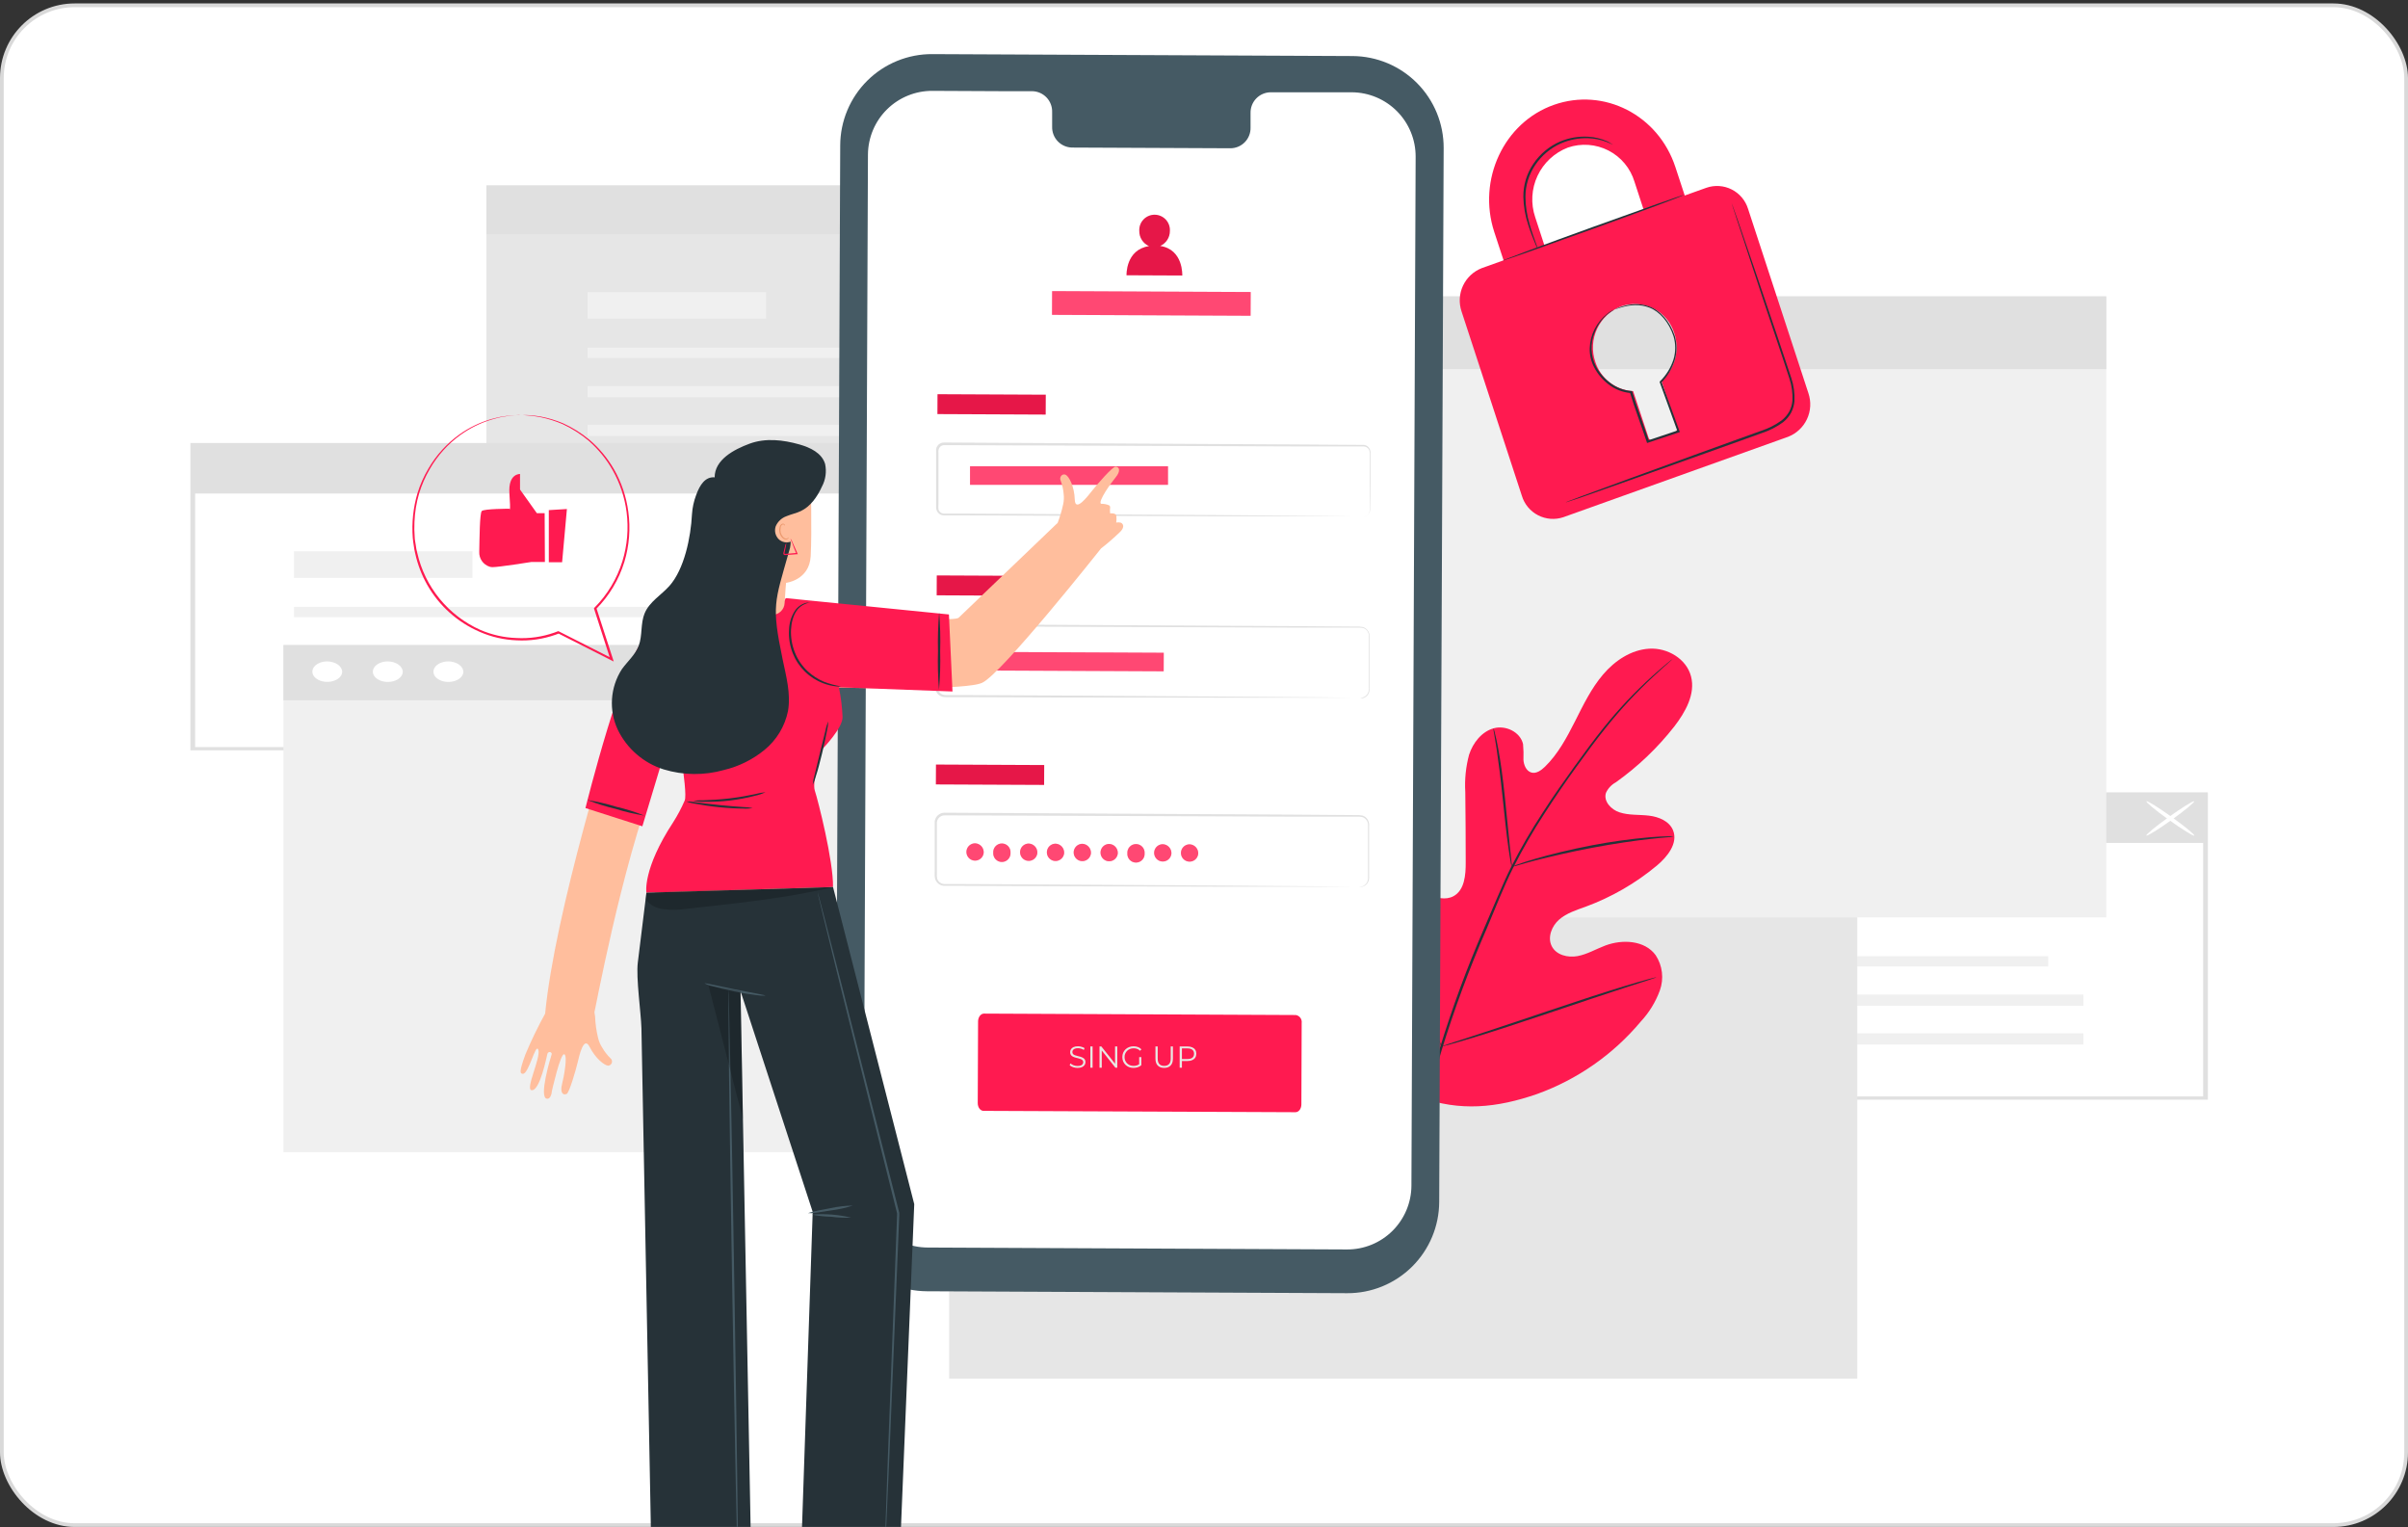 <svg width="645" height="409" viewBox="0 0 645 409" fill="none" xmlns="http://www.w3.org/2000/svg">
<rect x="0" y="0" width="645" height="409" fill="#333333" stroke="none"/>
<g clip-path="url(#clip0_305_2104)">
<rect x="0.5" y="1.42" width="644" height="407" rx="19.5" fill="white" stroke="#D9D9D9"/>
<path d="M591.397 294.494H384.085V212.197H591.397V294.494ZM385.35 293.626H590.132V213.065H385.35V293.626Z" fill="#E0E0E0"/>
<path d="M548.629 256.079H411.851V258.829H548.629V256.079Z" fill="#F0F0F0"/>
<path d="M558.053 266.336H411.851V269.338H558.053V266.336Z" fill="#F0F0F0"/>
<path d="M558.053 276.714H411.851V279.716H558.053V276.714Z" fill="#F0F0F0"/>
<path d="M459.653 241.18H411.851V248.321H459.653V241.18Z" fill="#F0F0F0"/>
<path d="M590.764 212.631H384.755V225.734H590.764V212.631Z" fill="#E0E0E0"/>
<path d="M574.915 223.772C574.649 223.599 577.305 221.403 580.835 218.87C584.364 216.336 587.463 214.418 587.716 214.583C587.969 214.748 585.325 216.952 581.796 219.494C578.267 222.037 575.168 223.946 574.915 223.772Z" fill="white"/>
<path d="M587.741 223.772C587.488 223.946 584.402 222.037 580.86 219.494C577.318 216.952 574.674 214.757 574.94 214.583C575.206 214.409 578.279 216.318 581.821 218.87C585.363 221.421 587.982 223.599 587.741 223.772Z" fill="white"/>
<path d="M336.296 49.659H130.287V131.097H336.296V49.659Z" fill="#E6E6E6"/>
<path d="M294.173 93.116H157.395V95.867H294.173V93.116Z" fill="#F0F0F0"/>
<path d="M303.597 103.373H157.395V106.375H303.597V103.373Z" fill="#F0F0F0"/>
<path d="M303.597 113.751H157.395V116.753H303.597V113.751Z" fill="#F0F0F0"/>
<path d="M205.197 78.216H157.395V85.358H205.197V78.216Z" fill="#F0F0F0"/>
<path d="M336.296 49.659H130.287V62.762H336.296V49.659Z" fill="#E0E0E0"/>
<path d="M319.75 60.74C319.484 60.575 322.141 58.371 325.67 55.837C329.199 53.303 332.298 51.386 332.551 51.559C332.804 51.733 330.161 53.928 326.631 56.462C323.102 58.996 320.003 60.896 319.75 60.74Z" fill="white"/>
<path d="M332.551 60.74C332.298 60.914 329.212 59.005 325.67 56.462C322.128 53.92 319.484 51.733 319.75 51.559C320.016 51.386 323.09 53.295 326.631 55.837C330.173 58.38 332.817 60.575 332.551 60.74Z" fill="white"/>
<path d="M258.274 200.942H51V118.636H258.274V200.942ZM52.265 200.074H257.009V119.504H52.265V200.074Z" fill="#E0E0E0"/>
<path d="M215.519 162.527H78.74V165.278H215.519V162.527Z" fill="#F0F0F0"/>
<path d="M224.943 172.784H78.74V175.786H224.943V172.784Z" fill="#F0F0F0"/>
<path d="M224.943 183.162H78.74V186.165H224.943V183.162Z" fill="#F0F0F0"/>
<path d="M126.543 147.628H78.74V154.769H126.543V147.628Z" fill="#F0F0F0"/>
<path d="M257.641 119.07H51.633V132.173H257.641V119.07Z" fill="#E0E0E0"/>
<path d="M497.487 219.799H254.239V369.19H497.487V219.799Z" fill="#E6E6E6"/>
<path d="M266.471 172.74H75.919V308.551H266.471V172.74Z" fill="#F0F0F0"/>
<path d="M266.471 172.74H75.919V187.535H266.471V172.74Z" fill="#E0E0E0"/>
<path d="M91.655 179.986C91.621 180.522 91.357 181.04 90.897 181.475C90.438 181.909 89.802 182.242 89.069 182.431C88.336 182.62 87.539 182.657 86.775 182.538C86.012 182.419 85.317 182.149 84.775 181.761C84.234 181.373 83.87 180.885 83.73 180.356C83.589 179.828 83.678 179.283 83.985 178.789C84.292 178.295 84.804 177.874 85.457 177.577C86.11 177.281 86.875 177.123 87.658 177.122C88.741 177.141 89.769 177.452 90.518 177.988C91.267 178.525 91.676 179.243 91.655 179.986Z" fill="white"/>
<path d="M107.885 179.986C107.852 180.525 107.59 181.046 107.129 181.483C106.669 181.921 106.031 182.255 105.296 182.446C104.56 182.637 103.759 182.675 102.992 182.556C102.225 182.437 101.526 182.165 100.982 181.776C100.438 181.386 100.073 180.895 99.933 180.364C99.792 179.833 99.882 179.286 100.192 178.79C100.502 178.294 101.017 177.872 101.674 177.575C102.331 177.279 103.101 177.121 103.887 177.122C104.97 177.141 105.998 177.452 106.747 177.988C107.496 178.525 107.905 179.243 107.885 179.986Z" fill="white"/>
<path d="M124.114 179.986C124.082 180.525 123.819 181.046 123.359 181.483C122.898 181.921 122.261 182.255 121.525 182.446C120.789 182.637 119.988 182.675 119.221 182.556C118.454 182.437 117.755 182.165 117.211 181.776C116.667 181.386 116.302 180.895 116.162 180.364C116.021 179.833 116.112 179.286 116.421 178.79C116.731 178.294 117.246 177.872 117.903 177.575C118.56 177.279 119.33 177.121 120.117 177.122C121.199 177.141 122.227 177.452 122.976 177.988C123.725 178.525 124.134 179.243 124.114 179.986Z" fill="white"/>
<path d="M564.188 79.362H320.939V245.675H564.188V79.362Z" fill="#F0F0F0"/>
<path d="M564.188 79.362H320.939V98.843H564.188V79.362Z" fill="#E0E0E0"/>
<path d="M341.659 88.907C341.614 89.615 341.267 90.299 340.661 90.873C340.055 91.447 339.217 91.886 338.25 92.137C337.283 92.387 336.23 92.436 335.222 92.28C334.215 92.123 333.296 91.766 332.581 91.255C331.866 90.743 331.386 90.099 331.2 89.401C331.014 88.704 331.131 87.984 331.536 87.332C331.941 86.68 332.617 86.124 333.479 85.733C334.34 85.342 335.351 85.133 336.384 85.132C337.812 85.155 339.169 85.565 340.158 86.272C341.146 86.98 341.686 87.927 341.659 88.907Z" fill="white"/>
<path d="M361.481 86.356C362.182 86.879 362.643 87.531 362.808 88.232C362.973 88.933 362.833 89.652 362.406 90.299C361.979 90.946 361.284 91.493 360.408 91.871C359.531 92.249 358.512 92.441 357.477 92.425C356.442 92.408 355.437 92.183 354.588 91.778C353.738 91.372 353.081 90.804 352.698 90.144C352.316 89.484 352.225 88.761 352.437 88.066C352.649 87.371 353.155 86.734 353.891 86.235C354.922 85.562 356.3 85.197 357.722 85.219C359.145 85.242 360.497 85.651 361.481 86.356Z" fill="white"/>
<path d="M384.389 88.907C384.344 89.615 383.997 90.299 383.391 90.873C382.785 91.447 381.947 91.886 380.98 92.137C380.013 92.387 378.96 92.436 377.952 92.28C376.945 92.123 376.026 91.766 375.311 91.255C374.596 90.743 374.116 90.099 373.93 89.401C373.744 88.704 373.861 87.984 374.266 87.332C374.671 86.68 375.347 86.124 376.208 85.733C377.07 85.342 378.081 85.133 379.114 85.132C380.542 85.155 381.899 85.565 382.888 86.272C383.876 86.98 384.416 87.927 384.389 88.907Z" fill="white"/>
<path d="M380.349 293.78C362.934 281.618 358.989 259.041 359.676 238.741C359.789 235.359 359.417 231.775 361.029 228.811C362.641 225.846 366.406 223.806 369.438 225.226C371.951 226.41 373.045 229.34 374.454 231.764C376.334 234.992 379.088 237.621 382.4 239.35C384.553 240.477 387.224 241.153 389.355 239.981C392.285 238.369 392.623 234.345 392.601 230.963C392.601 224.674 392.563 218.392 392.488 212.117C392.286 208.748 392.628 205.368 393.503 202.108C394.551 198.907 396.884 195.942 400.074 195.041C403.264 194.139 407.243 195.999 407.964 199.29C408.088 200.684 408.122 202.085 408.066 203.483C408.156 204.892 408.809 206.436 410.128 206.865C411.447 207.293 412.822 206.312 413.837 205.32C417.308 201.939 419.675 197.532 421.873 193.181C424.071 188.83 426.224 184.355 429.38 180.647C432.536 176.938 436.898 173.997 441.779 173.715C446.66 173.433 451.743 176.431 452.961 181.165C454.178 185.899 451.416 190.735 448.452 194.579C443.979 200.284 438.705 205.314 432.796 209.514C431.642 210.143 430.721 211.127 430.169 212.32C429.437 214.575 431.567 216.829 433.787 217.539C436.301 218.373 439.029 218.114 441.678 218.429C444.326 218.745 447.144 219.895 448.147 222.374C449.523 225.824 446.637 229.431 443.808 231.798C438.127 236.532 431.676 240.256 424.736 242.81C422.257 243.712 419.653 244.512 417.646 246.248C415.64 247.984 414.445 251.016 415.651 253.394C416.857 255.772 419.957 256.528 422.561 256.043C425.165 255.558 427.475 254.161 429.955 253.225C434.588 251.478 440.562 251.793 443.481 255.795C444.385 257.173 444.958 258.743 445.154 260.38C445.349 262.017 445.162 263.677 444.608 265.229C443.48 268.319 441.744 271.152 439.502 273.559C432.12 282.379 422.528 289.081 411.706 292.98C400.964 296.7 391.012 297.714 380.337 293.803" fill="#FF1A50"/>
<path d="M448.001 176.499C448.001 176.499 447.9 176.612 447.674 176.815L446.671 177.705C445.792 178.494 444.496 179.644 442.861 181.165C438.227 185.468 433.924 190.114 429.989 195.063C427.475 198.186 424.872 201.725 422.099 205.569C419.326 209.412 416.463 213.56 413.623 217.967C410.594 222.615 407.821 227.424 405.315 232.373C404.008 234.954 402.858 237.648 401.675 240.398L398.18 248.795C393.575 259.373 389.563 270.199 386.165 281.224C383.428 290.244 381.541 299.501 380.529 308.873C379.873 315.198 379.768 321.568 380.213 327.911C380.394 330.165 380.563 331.89 380.721 333.062C380.788 333.626 380.833 334.077 380.878 334.403V334.866C380.83 334.719 380.796 334.568 380.777 334.415C380.721 334.088 380.653 333.648 380.563 333.085C380.36 331.957 380.146 330.177 379.943 327.922C379.399 321.567 379.437 315.176 380.056 308.828C381.005 299.416 382.85 290.116 385.567 281.055C388.937 269.999 392.938 259.145 397.549 248.547L401.134 240.184C402.317 237.445 403.478 234.728 404.797 232.136C407.32 227.172 410.116 222.352 413.172 217.697C416.057 213.188 418.965 209.108 421.704 205.298C424.443 201.488 427.092 197.926 429.594 194.815C433.57 189.879 437.931 185.266 442.636 181.019C444.304 179.52 445.634 178.393 446.536 177.637L447.584 176.792C447.712 176.68 447.852 176.582 448.001 176.499Z" fill="#263238"/>
<path d="M404.943 232.113C404.784 231.649 404.675 231.169 404.616 230.682C404.436 229.746 404.233 228.428 403.997 226.714C403.512 223.333 403.016 218.7 402.486 213.572C401.956 208.443 401.359 203.799 400.863 200.451C400.604 198.783 400.378 197.442 400.221 196.506C400.097 196.027 400.033 195.535 400.029 195.041C400.223 195.493 400.363 195.966 400.446 196.45C400.694 197.374 400.976 198.704 401.291 200.384C401.934 203.765 402.565 208.364 403.095 213.504C403.625 218.644 404.075 223.152 404.425 226.658C404.594 228.236 404.74 229.577 404.853 230.648C404.941 231.131 404.971 231.623 404.943 232.113Z" fill="#263238"/>
<path d="M448.317 224.02C447.768 224.14 447.21 224.208 446.648 224.223C445.521 224.325 443.921 224.46 441.937 224.685C437.969 225.114 432.514 225.903 426.529 227.03C420.543 228.157 415.167 229.431 411.301 230.411C409.373 230.907 407.818 231.358 406.792 231.662C406.244 231.857 405.678 231.993 405.101 232.068C405.622 231.806 406.165 231.591 406.724 231.426C407.784 231.054 409.317 230.535 411.233 229.983C415.077 228.856 420.453 227.514 426.461 226.365C431.55 225.392 436.685 224.677 441.847 224.223C443.842 224.054 445.454 223.986 446.581 223.964C447.16 223.924 447.741 223.943 448.317 224.02Z" fill="#263238"/>
<path d="M386.12 280.266C386 280.102 385.901 279.924 385.827 279.736L385.083 278.169C384.44 276.805 383.572 274.788 382.535 272.319C380.439 267.36 377.767 260.416 374.927 252.706C372.086 244.997 369.471 238.053 367.488 233.037C366.518 230.603 365.718 228.608 365.121 227.12L364.489 225.508C364.402 225.322 364.341 225.125 364.309 224.922C364.429 225.085 364.528 225.263 364.602 225.452L365.346 227.018C365.977 228.382 366.856 230.4 367.893 232.868C369.99 237.828 372.661 244.771 375.502 252.481C378.342 260.191 380.957 267.134 382.941 272.15C383.91 274.585 384.711 276.58 385.297 278.068C385.556 278.71 385.77 279.195 385.939 279.68C386.027 279.865 386.088 280.063 386.12 280.266Z" fill="#263238"/>
<path d="M443.695 261.701C443.515 261.805 443.322 261.884 443.12 261.938L441.452 262.501L435.287 264.497C430.079 266.187 422.888 268.599 414.998 271.26C407.108 273.92 399.882 276.287 394.641 277.865C392.026 278.665 389.896 279.274 388.419 279.679L386.717 280.119C386.519 280.182 386.315 280.223 386.108 280.243C386.289 280.139 386.482 280.06 386.683 280.006L388.352 279.443L394.517 277.448C399.725 275.757 406.916 273.345 414.806 270.685C422.696 268.025 429.91 265.658 435.151 264.079C437.778 263.279 439.897 262.671 441.385 262.265L443.087 261.825C443.284 261.762 443.489 261.721 443.695 261.701Z" fill="#263238"/>
<path d="M457.072 50.285L451.267 52.359L448.776 44.773C444.199 30.785 429.614 23.357 416.212 28.08C402.81 32.803 395.675 48.143 400.251 62.131L402.742 69.717L396.915 71.802C394.693 72.664 392.888 74.349 391.876 76.507C390.865 78.665 390.723 81.13 391.482 83.39L407.634 132.748C407.969 133.867 408.526 134.906 409.271 135.806C410.016 136.705 410.934 137.445 411.971 137.982C413.008 138.519 414.142 138.843 415.306 138.933C416.47 139.024 417.641 138.879 418.748 138.508L478.905 116.99C481.156 116.13 482.986 114.43 484.01 112.248C485.034 110.066 485.171 107.572 484.394 105.29L468.23 55.932C467.886 54.817 467.321 53.782 466.569 52.89C465.816 51.998 464.891 51.266 463.85 50.739C462.809 50.212 461.672 49.9 460.507 49.822C459.342 49.744 458.174 49.901 457.072 50.285ZM411.218 58.175C409.985 54.538 410.206 50.564 411.837 47.087C413.467 43.609 416.38 40.898 419.965 39.52C421.736 38.915 423.61 38.672 425.476 38.806C427.342 38.941 429.162 39.45 430.828 40.303C432.493 41.156 433.969 42.336 435.169 43.772C436.368 45.208 437.266 46.871 437.808 48.662L440.288 56.248L413.698 65.761L411.218 58.175ZM445.033 101.977L449.159 114.578C449.235 114.831 449.21 115.103 449.09 115.338C448.971 115.573 448.765 115.753 448.516 115.841L442.734 117.903C442.504 117.967 442.258 117.94 442.048 117.826C441.838 117.713 441.68 117.522 441.607 117.295L437.448 104.749C435.154 104.624 432.954 103.802 431.141 102.392C429.328 100.982 427.989 99.051 427.303 96.859C426.323 93.961 426.502 90.796 427.802 88.027C429.103 85.258 431.424 83.1 434.28 82.003C435.69 81.522 437.183 81.329 438.67 81.436C440.156 81.543 441.606 81.949 442.932 82.628C444.258 83.308 445.434 84.247 446.39 85.391C447.345 86.534 448.061 87.859 448.494 89.285C449.219 91.511 449.279 93.901 448.666 96.162C448.054 98.422 446.795 100.455 445.045 102.01L445.033 101.977Z" fill="#FF1A50"/>
<path d="M451.007 52.224C451.007 52.382 440.243 56.428 426.852 61.241C413.462 66.054 402.539 69.92 402.483 69.808C402.427 69.695 413.247 65.614 426.649 60.79C440.051 55.966 450.951 52.077 451.007 52.224Z" fill="#263238"/>
<path d="M463.789 54.298C463.839 54.395 463.881 54.497 463.913 54.602C464.004 54.828 464.105 55.121 464.24 55.481C464.533 56.304 464.939 57.443 465.446 58.863L469.775 71.464C471.578 76.807 473.731 83.142 476.121 90.175C477.248 93.703 478.578 97.378 479.818 101.244C480.481 103.236 480.768 105.335 480.663 107.432C480.567 108.523 480.257 109.584 479.75 110.554C479.208 111.522 478.485 112.375 477.62 113.068C475.878 114.339 473.945 115.325 471.894 115.987L466.089 118.073L455.099 122.006L436.489 128.634L423.922 133.053L420.54 134.18L419.638 134.473C419.542 134.516 419.439 134.542 419.334 134.552C419.334 134.552 419.424 134.552 419.616 134.417L420.495 134.067L423.877 132.793L436.377 128.195L454.952 121.432L465.92 117.464L471.725 115.367C473.718 114.732 475.595 113.776 477.282 112.538C478.087 111.895 478.76 111.103 479.265 110.205C479.743 109.308 480.03 108.322 480.111 107.308C480.215 105.287 479.939 103.265 479.299 101.346C478.082 97.513 476.797 93.805 475.636 90.277C473.291 83.232 471.127 76.875 469.414 71.532C467.701 66.189 466.258 61.895 465.266 58.874C464.793 57.397 464.432 56.248 464.139 55.414L463.868 54.512C463.834 54.444 463.808 54.372 463.789 54.298Z" fill="#263238"/>
<path d="M432.048 38.754C432.048 38.754 431.451 38.461 430.346 38.01C428.772 37.405 427.107 37.07 425.421 37.018C422.922 36.932 420.435 37.402 418.139 38.393C415.348 39.627 412.961 41.624 411.252 44.153C409.532 46.675 408.61 49.656 408.603 52.708C408.627 55.21 409.006 57.696 409.731 60.091C410.317 62.143 410.925 63.777 411.331 64.915C411.571 65.494 411.766 66.089 411.917 66.696C411.597 66.156 411.329 65.586 411.117 64.994C410.655 63.867 409.99 62.267 409.336 60.204C408.534 57.784 408.097 55.257 408.04 52.708C408.01 49.54 408.954 46.44 410.745 43.826C412.513 41.205 414.998 39.147 417.903 37.897C420.27 36.901 422.834 36.461 425.398 36.612C427.121 36.7 428.813 37.101 430.392 37.796C430.814 37.991 431.221 38.217 431.609 38.472C431.769 38.543 431.918 38.638 432.048 38.754Z" fill="#263238"/>
<path d="M432.567 82.86C432.747 82.751 432.935 82.657 433.131 82.578C433.695 82.324 434.279 82.116 434.878 81.959C435.828 81.678 436.808 81.512 437.797 81.463C439.143 81.39 440.489 81.594 441.753 82.06C444.639 83.074 447.288 86.016 448.595 89.95C449.222 92.061 449.222 94.309 448.595 96.42C447.9 98.711 446.654 100.797 444.966 102.495L445.033 102.191C446.533 106.305 448.167 110.769 449.858 115.424L449.959 115.706L449.677 115.807L447.096 116.664L441.46 118.546L441.178 118.636L441.088 118.355C439.544 113.688 437.853 109.337 436.58 105.065L436.828 105.257C434.624 105.074 432.523 104.247 430.786 102.879C429.214 101.668 427.926 100.13 427.01 98.37C426.184 96.809 425.772 95.063 425.815 93.298C425.867 91.494 426.318 89.723 427.134 88.114C427.951 86.504 429.113 85.095 430.538 83.987C431.125 83.511 431.783 83.131 432.488 82.86C431.851 83.238 431.234 83.648 430.64 84.089C429.074 85.413 427.875 87.117 427.157 89.037C426.54 90.485 426.251 92.052 426.312 93.624C426.372 95.197 426.78 96.737 427.506 98.133C428.407 99.826 429.664 101.303 431.192 102.462C432.849 103.762 434.852 104.546 436.952 104.716H437.143L437.2 104.885C438.439 109.078 440.142 113.463 441.708 118.152L441.336 117.971L446.972 116.089L449.542 115.221L449.362 115.604C447.682 110.949 446.059 106.474 444.571 102.36V102.191L444.707 102.056C446.345 100.428 447.567 98.429 448.268 96.228C448.866 94.209 448.866 92.06 448.268 90.04C447.04 86.253 444.504 83.379 441.753 82.364C440.536 81.895 439.236 81.676 437.932 81.722C436.959 81.744 435.991 81.876 435.047 82.116C433.367 82.533 432.578 82.917 432.567 82.86Z" fill="#263238"/>
<path d="M360.86 346.317L248.268 345.799C241.765 345.763 235.543 343.148 230.968 338.528C226.392 333.908 223.837 327.661 223.864 321.159L225.059 38.906C225.072 35.684 225.721 32.497 226.966 29.527C228.212 26.556 230.031 23.86 232.319 21.592C234.608 19.325 237.32 17.531 240.303 16.312C243.285 15.094 246.478 14.475 249.699 14.492L362.28 15.01C368.782 15.043 375.006 17.655 379.583 22.273C384.161 26.89 386.718 33.136 386.695 39.639L385.5 321.88C385.486 325.103 384.839 328.291 383.593 331.263C382.348 334.235 380.529 336.933 378.241 339.202C375.953 341.471 373.24 343.268 370.258 344.488C367.276 345.709 364.082 346.331 360.86 346.317Z" fill="#455A64"/>
<path d="M362.111 24.715H340.289C339.577 24.728 338.875 24.881 338.222 25.166C337.569 25.451 336.979 25.861 336.485 26.374C335.991 26.887 335.603 27.492 335.343 28.155C335.082 28.818 334.956 29.526 334.969 30.238V34.194C334.982 34.906 334.855 35.613 334.595 36.275C334.335 36.938 333.947 37.542 333.452 38.054C332.958 38.566 332.368 38.975 331.715 39.259C331.062 39.542 330.36 39.694 329.649 39.706L287.11 39.514C285.671 39.476 284.305 38.868 283.314 37.824C282.323 36.78 281.787 35.385 281.823 33.946V29.99C281.86 28.553 281.325 27.16 280.336 26.116C279.347 25.072 277.985 24.463 276.548 24.422H268.872L249.767 24.332C245.222 24.305 240.853 26.079 237.614 29.267C234.375 32.455 232.532 36.796 232.487 41.34L231.36 316.842C231.35 319.096 231.783 321.331 232.637 323.417C233.49 325.504 234.745 327.402 236.332 329.004C237.919 330.605 239.806 331.878 241.884 332.751C243.963 333.623 246.193 334.077 248.448 334.088L360.804 334.606C363.059 334.616 365.295 334.182 367.383 333.329C369.471 332.475 371.371 331.218 372.973 329.631C374.576 328.043 375.85 326.155 376.723 324.075C377.596 321.995 378.05 319.763 378.06 317.507L379.188 42.005C379.215 37.449 377.431 33.067 374.229 29.825C371.027 26.583 366.668 24.745 362.111 24.715Z" fill="white"/>
<path d="M346.996 297.849L263.45 297.488C262.582 297.488 261.884 296.542 261.895 295.392L261.985 273.536C261.985 272.409 262.695 271.44 263.563 271.44L347.109 271.823C347.589 271.906 348.02 272.172 348.31 272.564C348.599 272.957 348.726 273.447 348.664 273.931L348.585 295.764C348.585 296.925 347.864 297.86 346.996 297.849Z" fill="#FF1A50"/>
<path d="M288.625 285.982C288.202 285.982 287.796 285.915 287.406 285.779C287.021 285.638 286.723 285.459 286.511 285.242L286.747 284.779C286.948 284.974 287.216 285.139 287.552 285.275C287.893 285.405 288.251 285.47 288.625 285.47C288.983 285.47 289.273 285.427 289.495 285.34C289.723 285.248 289.888 285.126 289.991 284.974C290.1 284.822 290.154 284.654 290.154 284.47C290.154 284.248 290.089 284.069 289.959 283.933C289.834 283.798 289.669 283.692 289.463 283.616C289.257 283.535 289.029 283.464 288.78 283.405C288.53 283.345 288.281 283.283 288.032 283.218C287.782 283.147 287.552 283.055 287.341 282.941C287.135 282.827 286.966 282.678 286.836 282.494C286.712 282.304 286.649 282.058 286.649 281.754C286.649 281.472 286.723 281.215 286.869 280.982C287.021 280.743 287.251 280.553 287.56 280.412C287.869 280.266 288.265 280.193 288.747 280.193C289.067 280.193 289.384 280.239 289.699 280.331C290.013 280.418 290.284 280.54 290.512 280.697L290.308 281.177C290.065 281.014 289.804 280.895 289.528 280.819C289.257 280.743 288.994 280.705 288.739 280.705C288.398 280.705 288.116 280.751 287.893 280.843C287.671 280.936 287.506 281.06 287.397 281.217C287.294 281.369 287.243 281.543 287.243 281.738C287.243 281.96 287.305 282.139 287.43 282.275C287.56 282.41 287.728 282.516 287.934 282.592C288.146 282.668 288.376 282.735 288.625 282.795C288.875 282.855 289.121 282.92 289.365 282.99C289.615 283.061 289.842 283.153 290.048 283.267C290.26 283.375 290.428 283.521 290.552 283.706C290.682 283.89 290.748 284.131 290.748 284.429C290.748 284.706 290.672 284.963 290.52 285.202C290.368 285.435 290.135 285.625 289.821 285.771C289.512 285.912 289.113 285.982 288.625 285.982ZM292.059 285.934V280.242H292.66V285.934H292.059ZM294.512 285.934V280.242H295.008L298.936 285.186H298.675V280.242H299.269V285.934H298.773L294.854 280.99H295.114V285.934H294.512ZM303.623 285.982C303.19 285.982 302.788 285.912 302.42 285.771C302.057 285.625 301.739 285.421 301.468 285.161C301.203 284.901 300.994 284.595 300.842 284.242C300.696 283.89 300.623 283.505 300.623 283.088C300.623 282.67 300.696 282.285 300.842 281.933C300.994 281.581 301.205 281.274 301.477 281.014C301.748 280.754 302.065 280.553 302.428 280.412C302.796 280.266 303.198 280.193 303.631 280.193C304.065 280.193 304.461 280.261 304.818 280.396C305.182 280.532 305.491 280.738 305.745 281.014L305.371 281.396C305.133 281.158 304.87 280.987 304.583 280.884C304.295 280.781 303.986 280.73 303.656 280.73C303.303 280.73 302.978 280.789 302.68 280.908C302.387 281.022 302.13 281.188 301.907 281.404C301.691 281.616 301.52 281.865 301.395 282.153C301.276 282.434 301.216 282.746 301.216 283.088C301.216 283.424 301.276 283.735 301.395 284.023C301.52 284.31 301.691 284.562 301.907 284.779C302.13 284.99 302.387 285.156 302.68 285.275C302.978 285.389 303.301 285.446 303.648 285.446C303.973 285.446 304.279 285.397 304.566 285.299C304.859 285.202 305.127 285.036 305.371 284.803L305.713 285.259C305.442 285.497 305.125 285.679 304.762 285.803C304.398 285.923 304.019 285.982 303.623 285.982ZM305.136 285.186V283.088H305.713V285.259L305.136 285.186ZM311.837 285.982C311.111 285.982 310.539 285.774 310.121 285.356C309.704 284.939 309.495 284.321 309.495 283.502V280.242H310.097V283.478C310.097 284.15 310.249 284.646 310.552 284.966C310.856 285.286 311.284 285.446 311.837 285.446C312.395 285.446 312.826 285.286 313.13 284.966C313.433 284.646 313.585 284.15 313.585 283.478V280.242H314.171V283.502C314.171 284.321 313.962 284.939 313.545 285.356C313.133 285.774 312.563 285.982 311.837 285.982ZM315.984 285.934V280.242H318.114C318.597 280.242 319.011 280.32 319.358 280.478C319.705 280.629 319.971 280.852 320.155 281.144C320.345 281.432 320.44 281.781 320.44 282.193C320.44 282.594 320.345 282.941 320.155 283.234C319.971 283.521 319.705 283.744 319.358 283.901C319.011 284.058 318.597 284.137 318.114 284.137H316.317L316.586 283.852V285.934H315.984ZM316.586 283.901L316.317 283.608H318.098C318.667 283.608 319.098 283.486 319.391 283.242C319.689 282.993 319.838 282.643 319.838 282.193C319.838 281.738 319.689 281.385 319.391 281.136C319.098 280.887 318.667 280.762 318.098 280.762H316.317L316.586 280.478V283.901Z" fill="#E8E8E3"/>
<path d="M280.114 105.702L251.124 105.57L251.1 110.89L280.09 111.022L280.114 105.702Z" fill="#FF1A50"/>
<path opacity="0.1" d="M280.114 105.702L251.124 105.57L251.1 110.89L280.09 111.022L280.114 105.702Z" fill="black"/>
<path d="M365.098 138.367C365.326 138.344 365.549 138.291 365.763 138.209C366.075 138.087 366.346 137.88 366.546 137.61C366.745 137.341 366.864 137.021 366.89 136.687C366.89 134.895 366.89 132.28 366.89 128.921C366.89 127.242 366.89 125.359 366.89 123.285C366.89 122.778 366.89 122.248 366.89 121.719C366.964 121.204 366.852 120.681 366.575 120.242C366.419 120.031 366.218 119.86 365.985 119.74C365.752 119.621 365.495 119.557 365.233 119.554H363.475H347.187L252.911 119.205C252.67 119.201 252.431 119.255 252.216 119.363C252 119.471 251.813 119.629 251.672 119.825C251.399 120.266 251.295 120.79 251.378 121.302C251.378 122.429 251.378 123.556 251.378 124.683C251.378 126.937 251.378 129.192 251.378 131.446C251.378 132.573 251.378 133.7 251.378 134.827C251.332 135.352 251.332 135.881 251.378 136.405C251.438 136.631 251.548 136.839 251.7 137.015C251.853 137.191 252.043 137.329 252.258 137.42C252.48 137.508 252.718 137.551 252.957 137.544H258.694L283.728 137.679L326.109 137.938L354.683 138.164L362.449 138.254H364.467C364.929 138.254 365.154 138.254 365.154 138.254H364.467H362.449H354.683H326.109L283.728 138.119L258.694 138.017H252.957C252.641 138.03 252.326 137.976 252.032 137.86C251.735 137.733 251.471 137.54 251.261 137.296C251.05 137.052 250.897 136.763 250.815 136.451C250.75 136.155 250.727 135.851 250.747 135.549V134.715C250.747 133.588 250.747 132.46 250.747 131.333C250.747 129.079 250.747 126.825 250.747 124.57C250.747 123.443 250.747 122.316 250.747 121.189C250.726 120.889 250.726 120.587 250.747 120.287C250.789 119.955 250.918 119.641 251.119 119.374C251.314 119.102 251.571 118.881 251.869 118.73C252.168 118.579 252.498 118.502 252.833 118.506L347.109 119.025L363.396 119.137H365.154C365.464 119.138 365.769 119.212 366.044 119.356C366.319 119.499 366.555 119.706 366.732 119.96C367.05 120.45 367.178 121.039 367.093 121.617C367.093 122.147 367.093 122.677 367.093 123.184C367.093 125.235 367.093 127.118 367.093 128.82C367.093 132.201 367.014 134.794 366.992 136.597C366.964 136.944 366.838 137.276 366.628 137.553C366.419 137.831 366.134 138.043 365.808 138.164C365.595 138.296 365.349 138.366 365.098 138.367Z" fill="#E0E0E0"/>
<path d="M312.854 124.863H259.832V129.834H312.854V124.863Z" fill="#FF1A50"/>
<path opacity="0.2" d="M312.854 124.863H259.832V129.834H312.854V124.863Z" fill="white"/>
<path d="M279.917 154.236L250.926 154.105L250.902 159.425L279.893 159.556L279.917 154.236Z" fill="#FF1A50"/>
<path opacity="0.1" d="M279.917 154.236L250.926 154.105L250.902 159.425L279.893 159.556L279.917 154.236Z" fill="black"/>
<path d="M364.365 186.903C364.593 186.875 364.819 186.833 365.042 186.779C365.357 186.678 365.646 186.512 365.891 186.29C366.136 186.069 366.331 185.797 366.462 185.494C366.639 185.039 366.709 184.549 366.665 184.062C366.665 183.521 366.665 182.935 366.665 182.281C366.665 180.974 366.665 179.486 366.665 177.773V170.615C366.719 170.097 366.604 169.575 366.338 169.127C366.06 168.668 365.623 168.327 365.109 168.169C364.548 168.069 363.976 168.039 363.407 168.079H347.187L253.238 167.73C252.733 167.731 252.245 167.915 251.866 168.249C251.486 168.583 251.241 169.043 251.176 169.544C251.176 170.615 251.176 171.799 251.176 172.926C251.176 175.18 251.176 177.434 251.176 179.689C251.176 180.816 251.176 181.943 251.176 183.07C251.134 183.597 251.156 184.127 251.243 184.648C251.384 185.105 251.674 185.502 252.066 185.775C252.482 186.04 252.971 186.166 253.464 186.136H255.03H258.288L283.232 186.26L325.467 186.519L353.939 186.745L361.683 186.835H353.939H325.467L283.21 186.79L258.265 186.7H253.362C252.753 186.736 252.148 186.574 251.638 186.238C251.125 185.882 250.751 185.361 250.578 184.761C250.477 184.188 250.447 183.605 250.488 183.025C250.488 181.898 250.488 180.771 250.488 179.644C250.488 177.389 250.488 175.135 250.488 172.881C250.488 171.754 250.488 170.626 250.488 169.499C250.57 168.855 250.885 168.262 251.372 167.833C251.86 167.403 252.487 167.166 253.137 167.166L347.086 167.685L363.306 167.808C363.91 167.771 364.516 167.813 365.109 167.932C365.695 168.124 366.189 168.525 366.496 169.06C366.787 169.556 366.914 170.132 366.856 170.705C366.856 171.235 366.856 171.754 366.856 172.272C366.856 174.312 366.856 176.183 366.856 177.908C366.856 179.632 366.856 181.086 366.856 182.417C366.856 183.059 366.856 183.656 366.856 184.209C366.897 184.713 366.816 185.219 366.62 185.685C366.473 185.996 366.262 186.272 365.999 186.494C365.737 186.716 365.429 186.878 365.098 186.97C364.852 186.991 364.604 186.968 364.365 186.903Z" fill="#E0E0E0"/>
<path d="M279.698 204.878L250.708 204.747L250.684 210.067L279.674 210.198L279.698 204.878Z" fill="#FF1A50"/>
<path opacity="0.1" d="M279.698 204.878L250.708 204.747L250.684 210.067L279.674 210.198L279.698 204.878Z" fill="black"/>
<path d="M364.14 237.523C364.368 237.496 364.594 237.455 364.816 237.399C365.13 237.3 365.418 237.135 365.663 236.915C365.908 236.695 366.103 236.426 366.236 236.126C366.413 235.67 366.483 235.181 366.439 234.694C366.439 234.142 366.439 233.567 366.439 232.902C366.439 231.606 366.439 230.107 366.439 228.393V221.236C366.493 220.718 366.378 220.196 366.112 219.748C365.828 219.297 365.392 218.961 364.884 218.801C364.323 218.697 363.751 218.663 363.182 218.7H346.962L253.013 218.35C252.507 218.351 252.02 218.536 251.64 218.87C251.261 219.204 251.016 219.664 250.95 220.165C250.95 221.292 250.95 222.419 250.95 223.546C250.95 225.801 250.95 228.055 250.95 230.309C250.95 231.437 250.95 232.564 250.95 233.691C250.908 234.214 250.931 234.74 251.018 235.258C251.153 235.718 251.444 236.116 251.841 236.385C252.254 236.655 252.745 236.782 253.238 236.746H258.141L283.086 236.881L325.32 237.14L353.793 237.366L361.536 237.456H353.793H325.32L283.086 237.332L258.141 237.23H253.238C252.628 237.271 252.022 237.109 251.514 236.768C251.001 236.413 250.626 235.891 250.454 235.292C250.353 234.719 250.323 234.136 250.364 233.556C250.364 232.429 250.364 231.301 250.364 230.174C250.364 227.92 250.364 225.666 250.364 223.411C250.364 222.284 250.364 221.157 250.364 219.973C250.444 219.33 250.756 218.738 251.241 218.308C251.727 217.878 252.353 217.641 253.002 217.64L346.951 218.159L363.171 218.283C363.775 218.246 364.381 218.287 364.974 218.407C365.56 218.598 366.054 219 366.36 219.534C366.652 220.03 366.778 220.606 366.721 221.179C366.721 221.709 366.721 222.239 366.721 222.746C366.721 224.786 366.721 226.657 366.721 228.382C366.721 230.107 366.721 231.561 366.721 232.891C366.721 233.533 366.721 234.131 366.721 234.683C366.764 235.187 366.683 235.694 366.484 236.159C366.338 236.47 366.126 236.746 365.864 236.968C365.601 237.19 365.294 237.352 364.963 237.444C364.698 237.535 364.417 237.562 364.14 237.523Z" fill="#E0E0E0"/>
<path d="M311.722 174.804L258.701 174.564L258.678 179.534L311.7 179.775L311.722 174.804Z" fill="#FF1A50"/>
<path opacity="0.2" d="M311.722 174.804L258.701 174.564L258.678 179.534L311.7 179.775L311.722 174.804Z" fill="white"/>
<path d="M263.495 228.326C263.462 228.779 263.297 229.213 263.019 229.573C262.742 229.933 262.365 230.204 261.935 230.352C261.505 230.5 261.041 230.518 260.601 230.405C260.16 230.291 259.763 230.051 259.458 229.714C259.153 229.377 258.954 228.958 258.885 228.508C258.816 228.059 258.88 227.599 259.07 227.186C259.26 226.773 259.567 226.425 259.953 226.185C260.339 225.944 260.787 225.823 261.241 225.835C261.869 225.87 262.458 226.151 262.88 226.617C263.302 227.084 263.523 227.698 263.495 228.326Z" fill="#FF1A50"/>
<path d="M270.676 228.36C270.698 228.677 270.654 228.996 270.548 229.297C270.442 229.597 270.275 229.872 270.057 230.105C269.84 230.338 269.577 230.524 269.285 230.651C268.993 230.778 268.678 230.843 268.359 230.843C268.041 230.843 267.725 230.778 267.433 230.651C267.141 230.524 266.878 230.338 266.661 230.105C266.444 229.872 266.277 229.597 266.17 229.297C266.064 228.996 266.021 228.677 266.043 228.36C266.021 228.042 266.064 227.723 266.17 227.423C266.277 227.122 266.444 226.847 266.661 226.614C266.878 226.381 267.141 226.196 267.433 226.069C267.725 225.942 268.041 225.876 268.359 225.876C268.678 225.876 268.993 225.942 269.285 226.069C269.577 226.196 269.84 226.381 270.057 226.614C270.275 226.847 270.442 227.122 270.548 227.423C270.654 227.723 270.698 228.042 270.676 228.36Z" fill="#FF1A50"/>
<path d="M277.867 228.393C277.834 228.847 277.668 229.281 277.39 229.641C277.113 230.001 276.736 230.272 276.306 230.419C275.876 230.567 275.412 230.586 274.972 230.472C274.532 230.359 274.134 230.119 273.829 229.782C273.524 229.445 273.325 229.025 273.256 228.576C273.187 228.127 273.251 227.667 273.441 227.254C273.631 226.841 273.938 226.493 274.324 226.252C274.71 226.012 275.158 225.89 275.612 225.902C276.239 225.94 276.827 226.222 277.248 226.688C277.669 227.154 277.892 227.766 277.867 228.393Z" fill="#FF1A50"/>
<path d="M285.047 228.427C285.014 228.881 284.848 229.314 284.571 229.675C284.293 230.035 283.916 230.305 283.486 230.453C283.056 230.601 282.592 230.619 282.152 230.506C281.712 230.393 281.315 230.153 281.01 229.816C280.704 229.478 280.505 229.059 280.436 228.61C280.367 228.161 280.432 227.701 280.621 227.288C280.811 226.875 281.118 226.526 281.504 226.286C281.89 226.046 282.338 225.924 282.793 225.936C283.419 225.974 284.007 226.256 284.428 226.722C284.849 227.188 285.072 227.8 285.047 228.427Z" fill="#FF1A50"/>
<path d="M292.227 228.45C292.196 228.904 292.032 229.339 291.756 229.701C291.479 230.062 291.103 230.335 290.673 230.484C290.243 230.634 289.779 230.654 289.338 230.541C288.897 230.429 288.498 230.19 288.192 229.853C287.886 229.516 287.686 229.097 287.616 228.647C287.546 228.198 287.61 227.737 287.8 227.324C287.989 226.91 288.296 226.561 288.683 226.32C289.069 226.08 289.518 225.958 289.973 225.97C290.597 226.008 291.183 226.288 291.604 226.752C292.025 227.215 292.249 227.824 292.227 228.45Z" fill="#FF1A50"/>
<path d="M299.418 228.483C299.387 228.935 299.225 229.368 298.952 229.729C298.678 230.09 298.305 230.362 297.878 230.514C297.452 230.665 296.99 230.689 296.55 230.581C296.11 230.474 295.712 230.24 295.403 229.909C295.094 229.577 294.889 229.163 294.813 228.717C294.737 228.27 294.792 227.812 294.974 227.397C295.155 226.982 295.453 226.629 295.832 226.381C296.212 226.134 296.655 226.003 297.108 226.004C297.742 226.027 298.342 226.301 298.775 226.766C299.208 227.231 299.44 227.848 299.418 228.483Z" fill="#FF1A50"/>
<path d="M306.598 228.517C306.62 228.835 306.577 229.154 306.471 229.454C306.364 229.755 306.197 230.03 305.98 230.263C305.763 230.496 305.5 230.681 305.208 230.808C304.916 230.935 304.6 231.001 304.282 231.001C303.963 231.001 303.648 230.935 303.356 230.808C303.064 230.681 302.801 230.496 302.584 230.263C302.367 230.03 302.2 229.755 302.093 229.454C301.987 229.154 301.943 228.835 301.966 228.517C301.943 228.2 301.987 227.881 302.093 227.58C302.2 227.28 302.367 227.005 302.584 226.772C302.801 226.539 303.064 226.353 303.356 226.226C303.648 226.099 303.963 226.034 304.282 226.034C304.6 226.034 304.916 226.099 305.208 226.226C305.5 226.353 305.763 226.539 305.98 226.772C306.197 227.005 306.364 227.28 306.471 227.58C306.577 227.881 306.62 228.2 306.598 228.517Z" fill="#FF1A50"/>
<path d="M313.778 228.551C313.748 229.003 313.585 229.436 313.312 229.797C313.038 230.157 312.665 230.43 312.238 230.582C311.812 230.733 311.35 230.757 310.91 230.649C310.47 230.541 310.072 230.308 309.763 229.976C309.454 229.645 309.249 229.231 309.173 228.785C309.097 228.338 309.153 227.879 309.334 227.465C309.515 227.05 309.813 226.697 310.192 226.449C310.572 226.202 311.015 226.07 311.468 226.072C312.103 226.095 312.702 226.369 313.135 226.834C313.568 227.299 313.8 227.916 313.778 228.551Z" fill="#FF1A50"/>
<path d="M320.958 228.585C320.927 229.039 320.763 229.474 320.487 229.836C320.211 230.197 319.834 230.47 319.405 230.619C318.975 230.769 318.51 230.789 318.069 230.676C317.628 230.564 317.23 230.325 316.924 229.988C316.617 229.651 316.417 229.232 316.347 228.782C316.277 228.333 316.341 227.872 316.531 227.458C316.721 227.045 317.028 226.696 317.414 226.455C317.8 226.215 318.249 226.093 318.704 226.105C319.329 226.143 319.914 226.423 320.335 226.887C320.756 227.35 320.98 227.959 320.958 228.585Z" fill="#FF1A50"/>
<g opacity="0.2">
<path d="M263.495 228.326C263.462 228.779 263.297 229.213 263.019 229.573C262.742 229.933 262.365 230.204 261.935 230.352C261.505 230.5 261.041 230.518 260.601 230.405C260.16 230.291 259.763 230.051 259.458 229.714C259.153 229.377 258.954 228.958 258.885 228.508C258.816 228.059 258.88 227.599 259.07 227.186C259.26 226.773 259.567 226.425 259.953 226.185C260.339 225.944 260.787 225.823 261.241 225.835C261.869 225.87 262.458 226.151 262.88 226.617C263.302 227.084 263.523 227.698 263.495 228.326Z" fill="white"/>
<path d="M270.676 228.36C270.698 228.677 270.654 228.996 270.548 229.297C270.442 229.597 270.275 229.872 270.057 230.105C269.84 230.338 269.577 230.524 269.285 230.651C268.993 230.778 268.678 230.843 268.359 230.843C268.041 230.843 267.725 230.778 267.433 230.651C267.141 230.524 266.878 230.338 266.661 230.105C266.444 229.872 266.277 229.597 266.17 229.297C266.064 228.996 266.021 228.677 266.043 228.36C266.021 228.042 266.064 227.723 266.17 227.423C266.277 227.122 266.444 226.847 266.661 226.614C266.878 226.381 267.141 226.196 267.433 226.069C267.725 225.942 268.041 225.876 268.359 225.876C268.678 225.876 268.993 225.942 269.285 226.069C269.577 226.196 269.84 226.381 270.057 226.614C270.275 226.847 270.442 227.122 270.548 227.423C270.654 227.723 270.698 228.042 270.676 228.36Z" fill="white"/>
<path d="M277.867 228.393C277.834 228.847 277.668 229.281 277.39 229.641C277.113 230.001 276.736 230.272 276.306 230.419C275.876 230.567 275.412 230.586 274.972 230.472C274.532 230.359 274.134 230.119 273.829 229.782C273.524 229.445 273.325 229.025 273.256 228.576C273.187 228.127 273.251 227.667 273.441 227.254C273.631 226.841 273.938 226.493 274.324 226.252C274.71 226.012 275.158 225.89 275.612 225.902C276.239 225.94 276.827 226.222 277.248 226.688C277.669 227.154 277.892 227.766 277.867 228.393Z" fill="white"/>
<path d="M285.047 228.427C285.014 228.881 284.848 229.314 284.571 229.675C284.293 230.035 283.916 230.305 283.486 230.453C283.056 230.601 282.592 230.619 282.152 230.506C281.712 230.393 281.315 230.153 281.01 229.816C280.704 229.478 280.505 229.059 280.436 228.61C280.367 228.161 280.432 227.701 280.621 227.288C280.811 226.875 281.118 226.526 281.504 226.286C281.89 226.046 282.338 225.924 282.793 225.936C283.419 225.974 284.007 226.256 284.428 226.722C284.849 227.188 285.072 227.8 285.047 228.427Z" fill="white"/>
<path d="M292.227 228.45C292.196 228.904 292.032 229.339 291.756 229.7C291.479 230.062 291.103 230.335 290.673 230.484C290.243 230.634 289.779 230.653 289.338 230.541C288.897 230.429 288.498 230.19 288.192 229.853C287.886 229.516 287.686 229.097 287.616 228.647C287.546 228.197 287.61 227.737 287.8 227.323C287.989 226.91 288.296 226.561 288.683 226.32C289.069 226.079 289.518 225.958 289.972 225.97C290.597 226.008 291.183 226.288 291.604 226.751C292.025 227.215 292.249 227.824 292.227 228.45Z" fill="white"/>
<path d="M299.418 228.483C299.387 228.935 299.225 229.368 298.952 229.729C298.678 230.09 298.305 230.362 297.878 230.514C297.452 230.665 296.99 230.689 296.55 230.581C296.11 230.474 295.712 230.24 295.403 229.909C295.094 229.577 294.889 229.163 294.813 228.717C294.737 228.27 294.792 227.812 294.974 227.397C295.155 226.982 295.453 226.629 295.832 226.381C296.212 226.134 296.655 226.003 297.108 226.004C297.742 226.027 298.342 226.301 298.775 226.766C299.208 227.231 299.44 227.848 299.418 228.483Z" fill="white"/>
<path d="M306.598 228.517C306.62 228.835 306.577 229.154 306.471 229.454C306.364 229.755 306.197 230.03 305.98 230.263C305.763 230.496 305.5 230.681 305.208 230.808C304.916 230.935 304.6 231.001 304.282 231.001C303.963 231.001 303.648 230.935 303.356 230.808C303.064 230.681 302.801 230.496 302.584 230.263C302.367 230.03 302.2 229.755 302.093 229.454C301.987 229.154 301.943 228.835 301.966 228.517C301.943 228.2 301.987 227.881 302.093 227.58C302.2 227.28 302.367 227.005 302.584 226.772C302.801 226.539 303.064 226.353 303.356 226.226C303.648 226.099 303.963 226.034 304.282 226.034C304.6 226.034 304.916 226.099 305.208 226.226C305.5 226.353 305.763 226.539 305.98 226.772C306.197 227.005 306.364 227.28 306.471 227.58C306.577 227.881 306.62 228.2 306.598 228.517Z" fill="white"/>
<path d="M313.778 228.551C313.748 229.003 313.585 229.436 313.312 229.797C313.038 230.157 312.665 230.43 312.238 230.582C311.812 230.733 311.35 230.757 310.91 230.649C310.47 230.541 310.072 230.308 309.763 229.976C309.454 229.645 309.249 229.231 309.173 228.785C309.097 228.338 309.153 227.879 309.334 227.465C309.515 227.05 309.813 226.697 310.192 226.449C310.572 226.202 311.015 226.07 311.468 226.072C312.103 226.095 312.702 226.369 313.135 226.834C313.568 227.299 313.8 227.916 313.778 228.551Z" fill="white"/>
<path d="M320.958 228.585C320.927 229.039 320.763 229.474 320.487 229.836C320.211 230.197 319.834 230.47 319.405 230.619C318.975 230.769 318.51 230.789 318.069 230.676C317.628 230.564 317.23 230.325 316.924 229.988C316.618 229.651 316.417 229.232 316.347 228.782C316.277 228.333 316.341 227.872 316.531 227.458C316.721 227.045 317.028 226.696 317.414 226.455C317.801 226.215 318.249 226.093 318.704 226.105C319.329 226.143 319.914 226.423 320.335 226.887C320.757 227.35 320.98 227.959 320.958 228.585Z" fill="white"/>
</g>
<path d="M310.757 65.868C311.541 65.523 312.205 64.956 312.668 64.236C313.131 63.517 313.372 62.677 313.361 61.821C313.39 61.265 313.306 60.709 313.113 60.186C312.921 59.664 312.624 59.186 312.24 58.782C311.857 58.378 311.395 58.056 310.884 57.837C310.372 57.617 309.821 57.503 309.264 57.503C308.707 57.503 308.156 57.617 307.644 57.837C307.133 58.056 306.671 58.378 306.288 58.782C305.904 59.186 305.607 59.664 305.415 60.186C305.222 60.709 305.138 61.265 305.167 61.821C305.15 62.685 305.389 63.535 305.854 64.263C306.32 64.992 306.99 65.566 307.782 65.913C301.47 66.86 301.751 73.713 301.751 73.713L316.675 73.781C316.675 73.781 317.025 66.803 310.757 65.868Z" fill="#FF1A50"/>
<path opacity="0.1" d="M310.757 65.868C311.541 65.523 312.205 64.956 312.668 64.236C313.131 63.517 313.372 62.677 313.361 61.821C313.39 61.265 313.306 60.709 313.113 60.186C312.921 59.664 312.624 59.186 312.24 58.782C311.857 58.378 311.395 58.056 310.884 57.837C310.372 57.617 309.821 57.503 309.264 57.503C308.707 57.503 308.156 57.617 307.644 57.837C307.133 58.056 306.671 58.378 306.288 58.782C305.904 59.186 305.607 59.664 305.415 60.186C305.222 60.709 305.138 61.265 305.167 61.821C305.15 62.685 305.389 63.535 305.854 64.263C306.32 64.992 306.99 65.566 307.782 65.913C301.47 66.86 301.751 73.713 301.751 73.713L316.675 73.781C316.675 73.781 317.025 66.803 310.757 65.868Z" fill="black"/>
<path d="M335.008 78.201L281.818 77.959L281.789 84.316L334.979 84.558L335.008 78.201Z" fill="#FF1A50"/>
<path opacity="0.2" d="M335.008 78.201L281.818 77.959L281.789 84.316L334.979 84.558L335.008 78.201Z" fill="white"/>
<path d="M139.462 111.146H138.933L137.4 111.259C136.57 111.309 135.745 111.418 134.931 111.586C134.404 111.66 133.881 111.761 133.364 111.89L131.617 112.375C128.644 113.287 125.838 114.676 123.31 116.489C119.97 118.913 117.181 122.017 115.127 125.596C113.919 127.66 112.958 129.858 112.264 132.145C111.534 134.631 111.114 137.198 111.013 139.787C110.946 141.147 110.968 142.511 111.08 143.868C111.08 144.555 111.272 145.243 111.362 145.942C111.438 146.646 111.57 147.343 111.757 148.027C112.77 152.55 114.827 156.773 117.762 160.361C120.698 163.948 124.431 166.799 128.664 168.688C131.728 170.01 135.012 170.748 138.346 170.863C141.791 171.053 145.238 170.558 148.491 169.409L149.483 169.037H149.618L149.731 169.105L163.944 176.319L163.527 176.679C162.006 171.968 160.54 167.403 159.12 163.018V162.849L159.244 162.725C162.692 159.252 165.252 154.999 166.706 150.326C168.023 146.054 168.407 141.549 167.833 137.116C167.322 133.176 166.055 129.372 164.102 125.912C162.418 122.94 160.247 120.273 157.677 118.022C155.558 116.24 153.212 114.747 150.7 113.581C148.8 112.761 146.821 112.138 144.794 111.721L142.539 111.349L140.905 111.225L139.913 111.157H139.575C139.687 111.145 139.801 111.145 139.913 111.157H140.916L142.551 111.225L144.805 111.552C146.857 111.938 148.863 112.539 150.79 113.344C153.345 114.496 155.733 115.986 157.891 117.774C160.508 120.015 162.726 122.682 164.452 125.664C166.46 129.161 167.766 133.017 168.295 137.015C168.917 141.516 168.56 146.099 167.247 150.45C165.783 155.22 163.184 159.564 159.672 163.108L159.74 162.815C161.16 167.2 162.637 171.765 164.17 176.465L164.384 177.153L163.741 176.826L149.528 169.623H149.776L148.761 169.995C145.446 171.162 141.935 171.667 138.425 171.483C135.019 171.353 131.666 170.589 128.54 169.229C122.577 166.675 117.616 162.236 114.417 156.593C112.945 153.987 111.869 151.176 111.227 148.252C111.051 147.551 110.919 146.84 110.832 146.122C110.742 145.412 110.596 144.713 110.562 144.014C110.257 140.004 110.681 135.971 111.813 132.111C112.525 129.792 113.513 127.567 114.755 125.484C116.858 121.872 119.705 118.748 123.107 116.32C125.677 114.503 128.529 113.124 131.55 112.239L133.319 111.789C133.84 111.668 134.367 111.574 134.897 111.507C135.72 111.354 136.552 111.264 137.388 111.236L138.933 111.18C139.108 111.156 139.285 111.145 139.462 111.146Z" fill="#FF1A50"/>
<path d="M145.887 137.431H143.802L139.293 131.097V126.937C139.293 126.937 136.07 126.735 136.453 132.179C136.836 137.623 136.453 136.237 136.453 136.237C136.453 136.237 129.611 136.237 129.047 136.857C128.484 137.476 128.45 144.082 128.371 147.767C128.328 148.656 128.583 149.533 129.095 150.261C129.608 150.988 130.349 151.522 131.2 151.78C131.439 151.846 131.685 151.88 131.933 151.882C133.646 151.882 142.359 150.495 142.359 150.495H145.955L145.887 137.431Z" fill="#FF1A50"/>
<path d="M151.85 136.315L150.565 150.563H147.003V136.609L151.85 136.315Z" fill="#FF1A50"/>
<path d="M300.545 140.182C300.095 139.719 298.979 139.945 298.979 139.945C299.09 139.296 299.09 138.633 298.979 137.984C298.776 137.352 297.355 137.476 297.355 137.476C297.29 136.945 297.29 136.407 297.355 135.876C297.367 135.758 297.342 135.64 297.283 135.537C297.225 135.434 297.136 135.351 297.029 135.301C296.357 135.027 295.635 134.896 294.91 134.918C294.042 134.298 297.558 129.372 298.866 127.794C300.173 126.216 299.937 124.987 298.776 124.987C297.975 124.987 293.873 129.722 292.61 131.311C291.348 132.9 288 137.319 287.887 133.791C287.775 130.263 286.354 127.602 285.464 127.152C284.573 126.701 283.627 127.76 284.111 128.741C284.537 129.855 284.803 131.024 284.9 132.213C285.023 133.159 284.981 134.12 284.776 135.053C284.403 136.788 283.894 138.492 283.255 140.148H283.165C283.165 140.148 258.57 163.739 256.789 165.419C255.2 166.929 223.233 163.627 216.82 162.95C214.64 162.631 212.44 162.481 210.237 162.499C207.453 162.623 206.957 163.018 204.184 163.052C197.182 163.129 190.195 163.744 183.287 164.889C180.158 165.421 177.236 166.802 174.839 168.881C172.442 170.96 170.662 173.657 169.693 176.679C163.234 196.855 148.604 244.613 146.022 271.44C144.072 274.977 142.311 278.615 140.747 282.34C138.933 287.276 139.372 287.446 139.981 287.558C141.627 287.863 143.498 279.003 144.196 281.145C144.895 283.286 140.646 291.706 142.37 291.954C144.625 292.27 146.417 282.937 146.631 282.193C146.845 281.449 147.961 281.686 147.758 282.385C147.431 283.377 144.264 293.893 146.473 294.231C147.691 294.411 147.826 292.191 147.826 292.191C147.826 292.191 150.08 282.125 151.106 282.328C152.132 282.531 151.038 288.471 150.52 290.455C150.001 292.439 150.723 293.442 151.782 292.957C152.504 292.619 154.228 286.589 154.702 284.628C155.175 282.666 156.359 277.233 157.948 280.378C159.537 283.523 161.949 285.349 162.941 285.394C163.165 285.368 163.375 285.276 163.546 285.13C163.717 284.983 163.84 284.789 163.899 284.572C163.959 284.355 163.952 284.125 163.879 283.912C163.807 283.699 163.673 283.513 163.493 283.377C162.64 282.543 161.908 281.595 161.318 280.559C160.792 279.751 160.411 278.859 160.191 277.921C159.737 276.051 159.472 274.14 159.402 272.218L159.222 271.09C161.746 258.59 169.017 221.901 179.511 198.467L183.816 207.327L185.687 213.887L174.213 242.212L223.154 241.57L215.85 213.459L224.721 184.152C234.313 184.366 258.942 184.727 263.045 182.867C268.207 180.613 294.91 146.888 294.91 146.888C296.65 145.536 298.317 144.091 299.903 142.56C299.903 142.56 301.526 141.196 300.545 140.182Z" fill="#FFBE9D"/>
<path d="M172.06 221.281C173.48 216.434 180.773 192.471 180.773 192.471C180.773 192.471 184.357 212.005 183.41 214.36C182.54 216.377 181.511 218.322 180.333 220.176C172.06 232.767 173.142 239.068 173.142 239.068L223.132 237.546C223.244 230.558 219.108 214.304 218.251 211.711C217.394 209.119 220.246 200.631 220.246 200.631C220.246 200.631 225.882 194.894 225.679 191.941C225.572 189.288 225.244 186.649 224.698 184.051L255.132 185.178L254.174 164.551L210.462 160.177C208.941 164.472 195.178 162.364 195.178 162.364C180.322 162.86 179.398 165.588 173.221 170.39C167.044 175.191 156.821 216.4 156.821 216.4L172.06 221.281Z" fill="#FF1A50"/>
<path d="M201.614 216.4C200.748 216.555 199.865 216.601 198.988 216.536C197.353 216.536 195.11 216.423 192.642 216.175C190.173 215.927 187.942 215.578 186.352 215.262C185.476 215.149 184.617 214.93 183.794 214.608C184.675 214.608 185.554 214.692 186.42 214.856C188.021 215.059 190.241 215.341 192.698 215.589C195.155 215.837 197.387 216.006 198.999 216.119C199.878 216.13 200.753 216.224 201.614 216.4Z" fill="#263238"/>
<path d="M205.041 212.151C204.174 212.576 203.258 212.89 202.313 213.087C197.816 214.269 193.176 214.819 188.528 214.721C187.566 214.753 186.604 214.662 185.665 214.451C186.614 214.331 187.571 214.282 188.528 214.304C190.297 214.248 192.732 214.124 195.415 213.808C198.097 213.493 200.487 213.042 202.178 212.681C203.117 212.43 204.074 212.253 205.041 212.151Z" fill="#263238"/>
<path d="M221.858 193.192C221.835 194.052 221.718 194.906 221.509 195.74C221.216 197.306 220.765 199.448 220.19 201.792C219.615 204.137 219.063 206.301 218.567 207.766C218.367 208.605 218.072 209.418 217.688 210.19C217.75 209.333 217.909 208.486 218.161 207.665C218.589 205.907 219.074 203.878 219.615 201.657C220.156 199.437 220.674 197.408 221.103 195.649C221.255 194.803 221.509 193.978 221.858 193.192Z" fill="#263238"/>
<path d="M172.59 218.407C169.982 218.004 167.409 217.405 164.891 216.615C162.319 216.013 159.795 215.222 157.339 214.248C159.946 214.657 162.519 215.256 165.038 216.04C167.611 216.639 170.135 217.431 172.59 218.407Z" fill="#263238"/>
<path d="M225.24 183.803C224.814 183.876 224.38 183.876 223.955 183.803C222.777 183.682 221.621 183.405 220.517 182.98C218.673 182.287 216.994 181.216 215.589 179.836C214.183 178.456 213.082 176.797 212.356 174.966C211.553 172.952 211.211 170.784 211.353 168.62C211.403 166.835 211.937 165.098 212.897 163.593C213.573 162.579 214.581 161.833 215.749 161.485C216.061 161.399 216.383 161.357 216.707 161.361C216.932 161.361 217.045 161.361 217.045 161.361C217.045 161.361 216.572 161.361 215.816 161.665C214.745 162.061 213.837 162.803 213.235 163.773C211.702 166.185 211.274 170.593 212.908 174.707C213.669 176.647 214.86 178.389 216.391 179.801C217.646 180.958 219.091 181.888 220.663 182.552C222.138 183.135 223.673 183.554 225.24 183.803Z" fill="#263238"/>
<path d="M251.514 184.772C251.232 181.316 251.141 177.846 251.243 174.38C251.155 170.916 251.26 167.451 251.559 163.999C251.841 167.452 251.931 170.917 251.829 174.38C251.924 177.847 251.819 181.317 251.514 184.772Z" fill="#263238"/>
<path d="M210.169 161.44C210.293 158.926 210.553 156.086 210.553 156.086C210.553 156.086 216.775 155.398 217.147 148.974C217.518 142.549 217.147 127.727 217.147 127.727L205.875 121.955L193.363 131.796L195.291 163.92L206.765 164.652C207.642 164.677 208.493 164.352 209.131 163.75C209.77 163.148 210.143 162.317 210.169 161.44Z" fill="#FFBE9D"/>
<path d="M211.285 143.89C211.285 143.89 211.285 144.014 211.184 144.161C211.1 144.267 210.991 144.351 210.868 144.406C210.744 144.461 210.609 144.485 210.474 144.476C209.752 144.476 209.053 143.642 208.805 142.673C208.688 142.203 208.688 141.711 208.805 141.241C208.829 141.036 208.903 140.84 209.021 140.671C209.139 140.501 209.297 140.364 209.482 140.272C209.633 140.209 209.804 140.209 209.955 140.272C210.068 140.328 210.159 140.419 210.214 140.531C210.293 140.723 210.214 140.847 210.214 140.835C210.214 140.824 210.214 140.723 210.102 140.61C210.043 140.529 209.956 140.473 209.858 140.452C209.761 140.431 209.659 140.447 209.572 140.497C209.434 140.581 209.319 140.698 209.238 140.838C209.157 140.978 209.113 141.136 209.11 141.298C209.015 141.717 209.015 142.152 209.11 142.571C209.335 143.45 209.944 144.161 210.485 144.228C210.591 144.243 210.698 144.235 210.801 144.206C210.904 144.177 211 144.127 211.082 144.059C211.218 143.969 211.263 143.879 211.285 143.89Z" fill="#EB996E"/>
<path d="M221.013 124.255C220.145 121.302 217 119.836 214.137 119.025C209.775 117.785 205.063 117.244 200.803 118.811C196.542 120.377 191.425 123.128 191.425 127.828C188.911 127.625 187.468 129.823 186.476 132.551C185.842 134.213 185.462 135.961 185.349 137.736C185.034 143.89 183.309 152.389 179.319 156.898C177.065 159.411 173.942 161.147 172.657 164.281C171.53 166.997 172.116 170.221 171.068 172.971C170.132 175.394 168.07 177.119 166.559 179.227C165.021 181.618 164.115 184.361 163.928 187.198C163.74 190.036 164.278 192.874 165.489 195.447C166.708 197.953 168.426 200.185 170.536 202.007C172.646 203.829 175.105 205.201 177.763 206.042C183.028 207.644 188.643 207.699 193.938 206.2C197.912 205.249 201.62 203.411 204.782 200.823C208.017 198.181 210.239 194.502 211.071 190.408C211.871 185.809 210.586 181.132 209.628 176.555C206.63 162.094 207.487 161.339 211.274 147.914C211.364 147.677 211.409 147.429 211.477 147.193C211.545 146.956 211.578 146.843 211.623 146.663C211.731 146.132 211.788 145.593 211.792 145.051C211.239 145.257 210.639 145.3 210.062 145.177C209.485 145.053 208.955 144.767 208.535 144.352C208.114 143.91 207.82 143.363 207.685 142.767C207.55 142.172 207.579 141.551 207.769 140.971C208.034 140.336 208.431 139.764 208.932 139.292C209.433 138.821 210.027 138.459 210.677 138.232C211.928 137.713 213.269 137.443 214.498 136.868C217.101 135.628 218.905 133.058 220.133 130.364C221.144 128.497 221.455 126.331 221.013 124.255Z" fill="#263238"/>
<path d="M211.736 144.194C211.974 144.546 212.171 144.924 212.322 145.321C212.66 146.032 213.111 147.035 213.607 148.196L213.697 148.41H213.461L212.334 148.511C211.556 148.511 210.902 148.658 210.136 148.647C210.069 148.632 210.007 148.6 209.956 148.555C209.904 148.509 209.866 148.452 209.842 148.387C209.809 148.285 209.809 148.174 209.842 148.072C209.869 147.92 209.902 147.769 209.944 147.621L210.147 146.821C210.249 146.287 210.407 145.765 210.62 145.265C210.599 145.809 210.52 146.35 210.384 146.877L210.226 147.677C210.169 147.948 210.068 148.365 210.226 148.331C210.789 148.331 211.59 148.207 212.334 148.162L213.461 148.061L213.314 148.308C212.829 147.181 212.424 146.122 212.187 145.389C211.979 145.015 211.827 144.612 211.736 144.194Z" fill="#FF1A50"/>
<path d="M173.142 239.068L223.132 237.546L244.886 322.467L240.885 419.876H214.453L217.688 324.541L198.357 265.421L201.332 423.652L174.619 424.047L171.812 275.317C171.688 271.181 170.335 261.859 170.843 257.756L173.142 239.068Z" fill="#263238"/>
<path d="M205.007 266.627C204.189 266.678 203.367 266.629 202.561 266.48C201.051 266.3 198.988 265.984 196.722 265.533C194.457 265.083 192.428 264.564 190.963 264.147C190.179 263.975 189.422 263.702 188.708 263.335C188.708 263.166 192.383 264.046 196.891 264.959C201.4 265.872 205.03 266.458 205.007 266.627Z" fill="#455A64"/>
<path d="M197.647 419.132C197.489 419.132 196.79 384.562 196.08 341.922C195.37 299.281 194.953 264.688 195.099 264.688C195.246 264.688 195.967 299.247 196.666 341.91C197.365 384.573 197.816 419.132 197.647 419.132Z" fill="#455A64"/>
<path d="M237.063 414.534C237.051 414.38 237.051 414.225 237.063 414.072V412.719C237.063 411.502 237.154 409.755 237.221 407.534C237.379 403.025 237.604 396.477 237.886 388.451C238.495 372.31 239.352 350.06 240.287 325.499C240.287 325.262 240.287 325.037 240.287 324.834V324.913C234.37 301.242 229.015 279.759 225.127 264.215L220.618 245.831C220.1 243.678 219.705 241.999 219.423 240.826C219.288 240.274 219.198 239.846 219.119 239.519C219.075 239.372 219.049 239.221 219.04 239.068C219.099 239.21 219.144 239.357 219.175 239.508C219.266 239.823 219.378 240.252 219.536 240.793C219.84 241.92 220.28 243.633 220.844 245.775C221.971 250.126 223.56 256.393 225.544 264.114C229.466 279.646 234.877 301.073 240.873 324.778V324.857C240.873 325.059 240.873 325.296 240.873 325.522C239.87 350.082 238.957 372.321 238.292 388.462C237.943 396.499 237.65 403.003 237.447 407.534C237.334 409.788 237.244 411.502 237.187 412.719C237.187 413.294 237.12 413.745 237.109 414.072C237.11 414.227 237.095 414.382 237.063 414.534Z" fill="#455A64"/>
<path d="M228.441 322.85C226.542 323.474 224.586 323.908 222.602 324.146C220.167 324.563 218.093 324.856 217.158 324.901V324.676C217.462 324.766 217.62 324.822 217.62 324.867C217.62 324.913 217.428 324.867 217.113 324.867H216.436L217.113 324.665C217.992 324.405 220.066 323.977 222.501 323.537C224.453 323.114 226.443 322.883 228.441 322.85Z" fill="#455A64"/>
<path d="M227.979 326.085C226.22 326.165 224.459 326.086 222.715 325.848C220.954 325.812 219.2 325.62 217.473 325.273C220.996 324.986 224.542 325.26 227.979 326.085Z" fill="#455A64"/>
<path opacity="0.2" d="M172.928 240.86C173.52 241.62 174.266 242.247 175.116 242.7C175.967 243.152 176.904 243.42 177.865 243.486C179.878 243.725 181.915 243.687 183.918 243.374C196.824 241.942 210.496 240.623 223.132 237.546C206.777 238.459 189.497 238.155 173.142 239.068L172.973 240.465" fill="black"/>
<g opacity="0.2">
<path d="M189.779 263.911L198.999 299.687L198.357 265.421L189.779 263.911Z" fill="black"/>
</g>
</g>
<defs>
<clipPath id="clip0_305_2104">
<rect width="645" height="408" fill="white" transform="translate(0 0.92)"/>
</clipPath>
</defs>
</svg>
